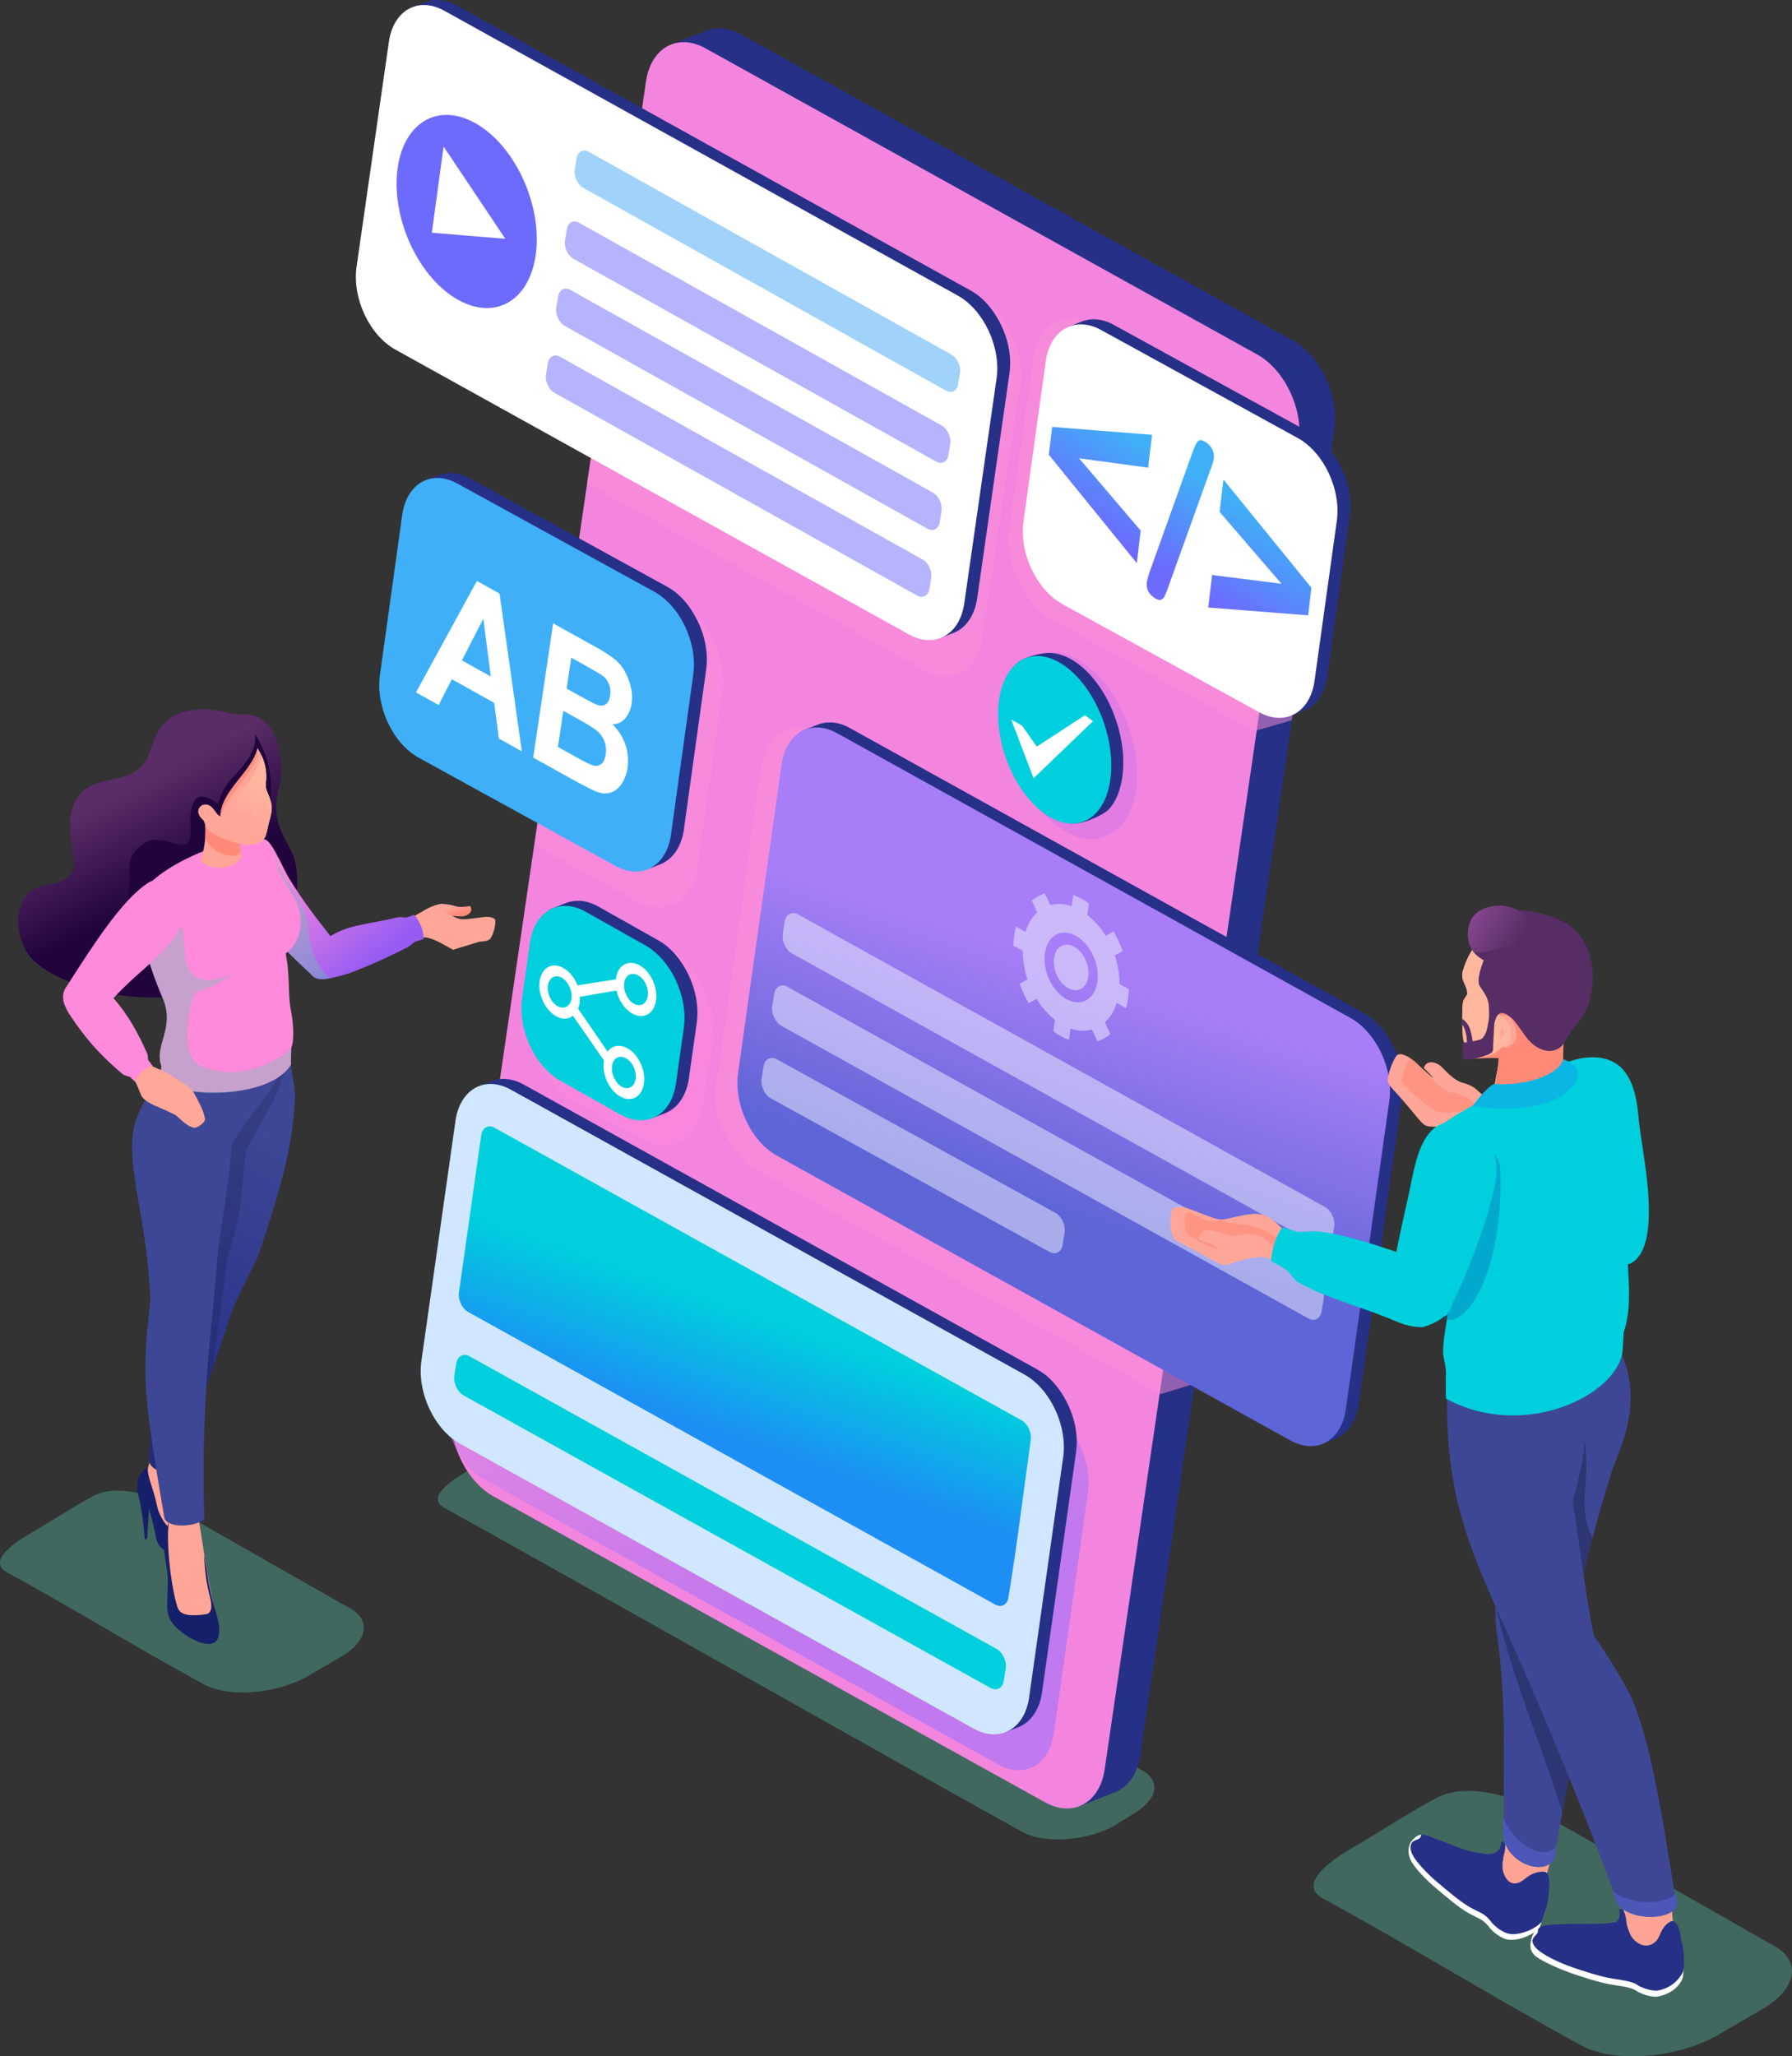 <svg width="889" height="1020" viewBox="0 0 889 1020" fill="none" xmlns="http://www.w3.org/2000/svg">
<rect x="0" y="0" width="889" height="1020" fill="#333333" stroke="none"/>
<g clip-path="url(#clip0_636_106)">
<path fill-rule="evenodd" clip-rule="evenodd" d="M119.875 354.517C127.529 353.331 133.571 358.599 136.639 365.63C140.22 373.854 140.047 384.502 138.516 390.089C133.531 408.254 142.316 416.165 145.544 424.622C146.968 428.351 147.587 433.239 147.407 438.606C147.194 445.112 143.414 448.461 140.306 454.281C139.514 460.228 138.05 465.741 135.728 470.383C127.109 487.636 98.16 495.953 70.363 494.681C48.115 493.662 26.613 485.785 16.884 476.702C6.196 466.793 4.818 441.576 22.76 439.006C26.939 438.406 31.804 437.501 35.404 433.172C37.86 430.196 35.484 422.351 34.898 411.91C34.326 401.795 36.636 391.154 51.323 387.612C56.953 386.28 62.437 385.694 67.128 382.604C77.39 375.865 73.63 363.346 84.764 355.968C91.486 351.52 102.293 350.554 114.106 353.831C115.989 354.064 117.919 354.304 119.875 354.517Z" fill="url(#paint0_linear_636_106)"/>
<path fill-rule="evenodd" clip-rule="evenodd" d="M126.517 364.039C127.182 368.973 125.346 373.275 122.418 377.417C115.576 387.072 111.983 386.32 108.243 398.619C102.087 394.51 97.868 393.884 96.091 397.92C93.236 404.406 95.039 408.248 94.374 414.96C93.296 425.874 80.258 410.918 70.037 419.275C59.988 427.492 66.882 433.259 63.002 444.905C61.551 449.26 60.42 454.987 56.347 456.891C43.703 462.885 38.871 477.954 61.372 485.432C75.307 490.093 95.545 488.908 112.462 483.141C134.789 475.523 148.558 442.568 142.862 426.913C140.506 420.434 134.137 415.593 134.104 410.532C133.997 393.152 137.358 381.998 126.517 364.039Z" fill="#22043D"/>
<path fill-rule="evenodd" clip-rule="evenodd" d="M233.229 449.44C235.265 452.39 231.432 454.434 229.715 454.528C226.967 454.887 223.06 453.482 222.082 455.32C220.991 457.378 208.14 453.136 208.28 453.003C213.557 449.2 218.422 448.282 219.254 448.341C227.479 448.881 225.083 450.732 233.229 449.44Z" fill="url(#paint1_linear_636_106)"/>
<path fill-rule="evenodd" clip-rule="evenodd" d="M210.11 464.975C198.317 468.305 182.212 479.832 170.992 482.369C167.452 483.168 161.915 484.719 159.126 481.703C144.699 466.107 164.756 471.235 166.447 465.342C176.709 457.704 192.774 461.306 205.917 454.228C206.74 453.673 207.596 453.168 208.479 452.716C213.63 450.146 216.512 450.359 225.463 454.854C228.072 456.186 229.409 455.992 231.685 455.926L240.689 454.807C243.451 454.707 245.208 455.367 245.634 456.266C246.113 457.271 245.128 462.964 243.511 465.202C243.165 466.247 241.129 467.046 237.921 467.093L224.764 471.128L224.152 470.782C216.286 466.314 212.958 464.836 210.11 464.975Z" fill="#FFA698"/>
<path fill-rule="evenodd" clip-rule="evenodd" d="M154.075 483.088C143.427 473.166 128.367 458.756 122.977 447.362C119.47 439.958 118.817 419.168 130.124 416.545C133.911 414.161 139.661 429.636 143.534 435.889C150.535 447.209 155.726 453.935 163.945 464.356C172.676 458.689 184.728 458.123 196.068 455.313C197.771 454.854 199.559 454.804 201.285 455.167C202.651 454.866 203.976 454.403 205.232 453.788C206.516 454.141 210.775 461.499 210.043 465.834C209.138 466.087 207.142 466.707 206.197 467.04C204.866 467.513 204.1 468.798 202.769 469.51C198.257 471.941 177.98 482.029 167.878 484.313C164.031 485.179 157.849 487.183 154.821 483.914L154.075 483.088Z" fill="url(#paint2_linear_636_106)"/>
<g style="mix-blend-mode:multiply" opacity="0.35">
<path fill-rule="evenodd" clip-rule="evenodd" d="M154.075 483.088C143.427 473.166 128.367 458.756 122.977 447.363C119.949 440.963 119.05 424.582 126.151 418.549C129.851 418.163 131.981 418.07 133.744 419.548C135.954 421.393 136.846 425.981 140.047 432.759C144.898 443.021 152.258 449.001 152.851 461.067C153.29 469.976 157.349 480.478 163.978 485.225C160.65 485.891 156.957 486.218 154.827 483.894L154.075 483.088Z" fill="#59CAAF"/>
</g>
<g style="mix-blend-mode:multiply" opacity="0.35">
<path fill-rule="evenodd" clip-rule="evenodd" d="M171.91 796.838L80.738 744.898C70.802 740.357 56.58 736.741 46.452 742.008C37.228 746.809 22.035 756.658 15.313 760.474C10.209 763.384 -7.507 774.005 3.527 780.011C35.983 797.671 68.08 817.534 101.069 835.473C107.304 838.87 116.422 840.095 125.991 839.296C135.561 838.497 145.291 835.726 152.991 831.252L169.155 821.836C176.303 817.667 180.096 812.746 180.469 808.192C180.868 803.737 178.006 799.628 171.91 796.838Z" fill="#59CAAF"/>
</g>
<path fill-rule="evenodd" clip-rule="evenodd" d="M74.323 722.564C74.808 724.722 73.437 727.851 73.198 728.204C67.914 735.882 74.209 735.236 73.93 746.183C73.93 747.189 78.375 764.502 78.375 764.502C78.375 764.502 88.917 767.059 89.689 766.919C90.461 766.78 96.876 764.303 96.876 764.303C96.337 763.364 95.618 761.08 95.179 760.221C92.144 754.301 90.521 747.129 89.369 739.924C88.597 735.163 87.14 727.758 88.125 722.757L74.323 722.564Z" fill="#FFA698"/>
<path fill-rule="evenodd" clip-rule="evenodd" d="M97.229 764.183C98.402 766.425 99.392 768.759 100.19 771.161C100.376 771.614 100.46 772.103 100.436 772.592C100.412 773.081 100.28 773.559 100.05 773.991C97.641 777.461 84.797 771.714 80.438 768.111C77.623 765.787 77.47 762.931 76.712 759.455C75.567 754.247 75.38 753.661 73.95 748.321L73.018 762.971L71.84 763.743C71.394 757.415 70.578 751.118 69.398 744.885C68.965 742.887 68.26 740.577 68.133 739.458C67.388 732.852 70.556 729.47 73.497 727.525C72.526 731.587 76.126 738.04 77.73 746.237C79.666 756.185 88.431 764.249 97.229 764.183Z" fill="#161F69"/>
<path fill-rule="evenodd" clip-rule="evenodd" d="M143.747 520.531C142.748 525.033 147.347 540.588 146.169 546.568C145.051 566.258 141.591 582.919 128.334 622.3C128.334 622.746 116.222 646.825 115.41 649.349C107.151 675.039 96.863 702.927 88.125 728.877C84.884 731.387 75.074 730.608 73.817 724.502C76.519 698.579 73.57 673.015 78.016 655.249C81.403 641.731 85.842 635.571 93.096 625.55C95.325 600.066 96.936 548.972 102.732 529.368L143.747 520.531Z" fill="url(#paint3_linear_636_106)"/>
<g style="mix-blend-mode:multiply" opacity="0.3">
<path fill-rule="evenodd" clip-rule="evenodd" d="M143.747 520.531C142.749 525.033 139.754 533.376 138.603 539.356C134.902 548.419 127.116 560.825 121.859 571.252C120.281 583.904 120.727 600.685 112.841 624.105L105.701 678.242C99.831 695.196 93.662 712.429 88.118 728.85C84.877 731.361 75.068 730.582 73.81 724.475C76.512 698.552 73.564 672.988 78.009 655.222C81.397 641.704 85.835 635.545 93.089 625.523C95.319 600.039 96.929 548.945 102.726 529.341L143.747 520.531Z" fill="#1E2353"/>
</g>
<path fill-rule="evenodd" clip-rule="evenodd" d="M84.711 748.834C84.957 751.231 83.859 753.648 83.579 756.039C82.993 760.261 82.731 764.522 82.794 768.784C82.958 776.498 83.908 784.176 85.629 791.697C86.361 794.887 87.779 796.252 88.737 800.62L107.517 803.69C105.667 796.578 103.125 782.182 101.202 770.129L97.615 747.595L84.711 748.834Z" fill="#FFA698"/>
<path fill-rule="evenodd" clip-rule="evenodd" d="M83.746 754.78C82.661 758.549 81.416 760.567 81.257 765.714C81.097 770.862 83.466 778.906 83.253 785.272L82.941 795.386C82.754 801.273 84.271 805.375 90.926 810.229C96.989 814.644 102.905 816.449 106.106 814.891C108.469 813.739 110.359 809.563 106.732 798.569C103.711 789.407 102.932 780.45 101.162 770.515C101.787 780.291 102.02 783.554 104.376 793.116C105.042 795.779 105.427 800.267 102.253 800.72C89.129 802.598 88.471 799.069 87.386 795.014C84.518 784.186 82.408 764.928 83.746 754.78Z" fill="#161F69"/>
<path fill-rule="evenodd" clip-rule="evenodd" d="M78.914 536.08C64.334 554.345 63.967 564.474 67.129 586.422C69.245 601.071 73.551 618.904 74.622 644.694C73.358 658.012 70.982 672.895 72.792 693.564C74.123 708.767 78.395 734.85 81.616 753.295C84.644 758.995 98.972 756.511 101.315 753.575C100.649 727.145 101.055 709.026 102.32 687.651C103.544 666.888 106.02 647.631 107.577 627.154C108.862 610.207 114.006 587.167 114.685 568.862C117.413 560.205 143.234 531.652 137.857 532.024L78.914 536.08Z" fill="url(#paint4_linear_636_106)"/>
<path fill-rule="evenodd" clip-rule="evenodd" d="M80.684 494.987C87.233 510.15 76.099 518.54 80.106 528.981L78.874 536.047C90.853 544.63 133.565 545.269 144.279 528.249L144.505 519.759C146.349 515.697 145.138 505.422 144.592 502.712C142.875 494.095 143.674 489.52 142.735 479.552C142.496 477.035 142.023 475.45 141.797 472.893C151.313 465.775 150.714 452.01 145.071 443.767C142.158 439.676 139.678 435.293 137.671 430.688C137.283 428.158 136.732 425.656 136.02 423.197C135.612 421.723 134.936 420.337 134.024 419.109C131.309 415.226 126.916 414.76 117.946 416.825C100.17 420.913 81.856 430.169 73.69 438.826C67.747 445.158 67.98 452.184 71.394 467.379C73.584 477.168 77.357 487.283 80.684 494.987Z" fill="url(#paint5_linear_636_106)"/>
<g style="mix-blend-mode:multiply" opacity="0.35">
<path fill-rule="evenodd" clip-rule="evenodd" d="M80.558 494.894C87.106 510.057 76.246 518.72 80.252 529.161L79.014 536.14C90.993 545.462 133.704 545.003 144.419 527.983L144.192 520.578C144.192 520.285 123.209 539.223 99.325 528.682C94.134 526.398 89.436 515.038 96.157 493.343C96.823 491.278 104.409 491.139 115.19 483.188C107.204 486.564 92.224 491.178 91.485 470.929C91.153 461.866 89.822 455.06 85.19 448.761C82.94 445.704 69.77 461.726 71.773 469.404C74.102 478.096 77.037 486.614 80.558 494.894V494.894Z" fill="#59CAAF"/>
</g>
<path fill-rule="evenodd" clip-rule="evenodd" d="M74.888 528.489C77.064 529.82 81.024 531.085 82.615 532.038C83.44 532.53 89.349 536.213 92.67 538.444C96.224 540.834 97.229 544.284 99.325 548.113C100.472 550.292 101.278 552.634 101.714 555.058C101.94 556.676 97.841 559.779 96.097 559.393C92.138 558.514 88.112 553.653 87.053 553.113C78.182 548.512 73.943 548.059 70.736 544.397C69.365 542.832 68.533 538.264 65.704 534.155L71.141 529.228L74.888 528.489Z" fill="url(#paint6_linear_636_106)"/>
<path fill-rule="evenodd" clip-rule="evenodd" d="M73.81 437.74C60.64 446.044 46.086 468.944 33.042 489.321C30.46 492.65 31.125 497.005 32.489 499.442C33.179 501.076 34.04 502.632 35.058 504.084C41.261 513.173 47.303 521.297 60.56 532.571C61.551 533.416 62.942 533.769 64.42 534.169C65.252 534.835 66.416 536.1 67.301 536.832C66.203 535.414 72.792 528.309 75.78 528.782C75.014 527.829 74.229 526.784 73.431 525.705C73.324 524.373 73.431 523.501 72.898 522.336C68.586 512.52 63.096 502.645 56.261 495.147C68.14 482.289 74.948 479.166 86.015 465.681C99.445 449.287 82.521 432.233 73.81 437.74Z" fill="url(#paint7_linear_636_106)"/>
<path fill-rule="evenodd" clip-rule="evenodd" d="M101.268 404.199C102.584 411.846 101.973 419.701 99.492 427.053C105.9 432.986 117.293 430.469 119.942 425.055C119.383 421.572 118.731 418.396 118.352 414.807L101.268 404.199Z" fill="#FFA698"/>
<path fill-rule="evenodd" clip-rule="evenodd" d="M101.268 404.199C101.916 407.848 102.109 411.563 101.841 415.26C103.724 422.864 117.939 427.998 119.416 421.919C119.01 419.581 118.618 417.257 118.358 414.807L101.268 404.199Z" fill="url(#paint8_linear_636_106)"/>
<path fill-rule="evenodd" clip-rule="evenodd" d="M127.742 371.057C130.936 376.138 132.64 381.232 131.901 388.457C131.7 389.871 131.908 391.313 132.5 392.613C135.488 399.365 135.222 401.456 133.738 406.863C132.3 412.123 132.407 414.853 130.603 416.678C128.8 418.503 126.011 418.955 123.676 419.109C118.891 419.408 110.678 416.252 105.907 413.642C102.366 411.704 102.506 410.379 101.009 407.023C96.011 402.674 99.252 399.505 100.922 399.178C105.721 398.246 106.499 403.78 109.341 405.005C108.875 395.276 127.389 378.895 127.742 371.057Z" fill="#FFA698"/>
<path fill-rule="evenodd" clip-rule="evenodd" d="M129.865 374.953C131.784 379.178 132.489 383.854 131.901 388.457C131.7 389.871 131.907 391.313 132.5 392.612C135.488 399.358 135.222 401.456 133.738 406.863C133.072 409.22 132.753 411.071 132.407 412.563C131.82 413.452 130.935 414.103 129.912 414.399C128.889 414.696 127.794 414.618 126.823 414.181C124.827 413.295 122.83 410.931 122.371 406.989C122.018 404.192 116.288 402.328 115.111 399.505C114.132 397.147 116.774 394.517 118.378 393.159C124.002 388.397 127.495 381.945 129.865 374.953Z" fill="url(#paint9_linear_636_106)"/>
<path fill-rule="evenodd" clip-rule="evenodd" d="M127.742 371.057C125.08 382.997 109.474 392.033 109.341 405.018C113.607 391.547 128.72 382.304 127.742 371.057Z" fill="#FF8F7F"/>
<g style="mix-blend-mode:multiply" opacity="0.35">
<path fill-rule="evenodd" clip-rule="evenodd" d="M564.951 877.272L282.688 719.934C273.831 715.885 260.807 712.063 252.116 717.357L229.881 730.914C225.409 733.638 210.702 742.694 220.565 748.041C249.507 763.79 477.971 892.807 507.392 908.809C512.949 911.832 521.082 912.924 529.62 912.218C538.158 911.512 546.923 909.208 553.691 905.046L562.575 899.566C568.851 895.691 572.331 891.462 572.664 887.4C572.997 883.338 570.388 879.756 564.951 877.272Z" fill="#59CAAF"/>
</g>
<path fill-rule="evenodd" clip-rule="evenodd" d="M367.665 17.094C362.461 14.137 356.352 13.038 350.649 15.189L332.98 22.101C335.935 20.949 646.641 204.084 644.305 220.052L535.523 895.937L553.192 889.038C560.679 886.088 564.605 878.291 565.703 870.713L661.974 213.147C661.975 213.122 661.975 213.098 661.974 213.074C663.544 202.013 660.217 190.506 654.141 181.264C650.873 176.283 646.567 171.721 641.283 168.858L367.665 17.094Z" fill="#273087"/>
<path fill-rule="evenodd" clip-rule="evenodd" d="M623.621 175.797L350.003 23.972C336.128 16.281 322.918 23.666 320.469 40.413L224.192 697.999C221.743 714.747 230.966 734.577 244.822 742.268L518.46 894.032C532.335 901.724 545.579 894.359 548.028 877.611L644.298 220.052C646.754 203.312 637.49 183.461 623.621 175.797Z" fill="url(#paint10_linear_636_106)"/>
<path style="mix-blend-mode:multiply" opacity="0.5" fill-rule="evenodd" clip-rule="evenodd" d="M520.416 699.624L265.725 558.354C260.062 555.218 254.525 554.772 249.893 556.576C243.957 558.887 239.518 564.9 238.234 573.656L221.33 692.805C219.047 708.394 227.632 726.852 240.543 734.011L495.241 875.274C508.158 882.432 520.483 875.574 522.765 859.992L539.662 740.836C541.958 725.261 533.333 706.782 520.416 699.624Z" fill="url(#paint11_linear_636_106)"/>
<path fill-rule="evenodd" clip-rule="evenodd" d="M517.368 726.926L496.585 858.893L498.914 859.173L505.27 856.702C512.237 853.959 515.918 846.714 516.916 839.642L533.819 720.5C533.821 720.478 533.821 720.455 533.819 720.433C535.277 710.138 532.189 699.424 526.499 690.821C523.451 686.16 519.451 681.938 514.52 679.267L259.869 538.011C255.024 535.261 249.347 534.235 244.03 536.24L238.427 538.43C235.605 539.489 234.733 540.335 234.753 540.515C237.395 565.173 521.082 701.635 517.368 726.926Z" fill="#273087"/>
<path fill-rule="evenodd" clip-rule="evenodd" d="M508.158 681.798L253.467 540.535C247.803 537.398 242.266 536.952 237.635 538.757C231.698 541.067 227.26 547.08 225.975 555.837L209.072 674.986C206.789 690.574 215.374 709.033 228.284 716.191L482.982 857.455C495.9 864.613 508.224 857.754 510.507 842.172L527.411 723.017C529.693 707.435 521.082 688.956 508.158 681.798Z" fill="#D0E7FF"/>
<path fill-rule="evenodd" clip-rule="evenodd" d="M227.699 640.972C227.153 644.694 229.203 649.109 232.291 650.82L493.717 795.926C496.805 797.637 499.753 795.999 500.298 792.27C504.544 766.533 507.685 740.244 511.346 714.36C511.891 710.638 509.828 706.216 506.747 704.505L245.314 559.413C244.755 559.063 244.125 558.843 243.469 558.77C242.814 558.696 242.151 558.77 241.528 558.987C240.11 559.539 239.045 560.984 238.739 563.069L227.699 640.972Z" fill="url(#paint12_linear_636_106)"/>
<path fill-rule="evenodd" clip-rule="evenodd" d="M494.329 817.894L232.923 672.782C232.363 672.433 231.733 672.214 231.077 672.142C230.422 672.069 229.759 672.145 229.136 672.362C227.719 672.915 226.654 674.36 226.348 676.444L225.376 682.317C224.831 686.04 226.887 690.454 229.968 692.166L491.394 837.278C494.482 838.989 497.43 837.351 497.976 833.622L498.948 827.749C499.473 824.02 497.417 819.605 494.329 817.894Z" fill="url(#paint13_linear_636_106)"/>
<path style="mix-blend-mode:multiply" opacity="0.5" fill-rule="evenodd" clip-rule="evenodd" d="M637.73 213.307L542.93 160.894C536.688 157.431 530.572 156.945 525.467 158.936C518.919 161.487 514.021 168.119 512.61 177.774L500.844 261.864C498.329 279.057 507.799 299.42 522.04 307.318L616.84 359.731C618.905 360.895 621.123 361.767 623.428 362.321L640.811 357.26L657.841 241.481C654.773 229.621 647.326 218.634 637.73 213.307Z" fill="url(#paint14_linear_636_106)"/>
<path fill-rule="evenodd" clip-rule="evenodd" d="M653.103 262.463L638.162 354.69L640.491 354.969L646.847 352.499C653.815 349.755 657.495 342.51 658.493 335.439L669.554 256.037C669.555 256.015 669.555 255.993 669.554 255.971C671.011 245.676 667.923 234.962 662.233 226.358C659.192 221.697 655.186 217.475 650.254 214.805L552.66 161.2C547.815 158.45 542.138 157.425 536.821 159.429L531.217 161.62C528.396 162.678 527.524 163.531 527.544 163.704C530.239 188.369 656.843 237.166 653.103 262.463Z" fill="#273087"/>
<path fill-rule="evenodd" clip-rule="evenodd" d="M643.892 217.329L546.304 163.724C540.641 160.588 535.104 160.141 530.472 161.946C524.536 164.257 520.097 170.27 518.812 179.026L507.772 258.434C505.489 274.023 514.074 292.482 526.985 299.64L624.573 353.245C637.49 360.403 649.815 353.544 652.097 337.962L663.158 258.548C665.427 242.972 656.802 224.494 643.892 217.329Z" fill="white"/>
<path fill-rule="evenodd" clip-rule="evenodd" d="M601.38 222.836C602.1 224.234 602.381 225.817 602.185 227.377C601.795 229.37 601.202 231.318 600.415 233.19L579.645 290.997C578.98 292.928 578.361 294.393 577.915 295.452C577.75 295.893 577.498 296.298 577.175 296.641C576.852 296.984 576.463 297.259 576.032 297.449C575.313 297.769 574.315 297.549 573.03 296.783C569.909 294.852 568.531 292.122 568.924 288.793C569.343 286.754 569.917 284.751 570.641 282.8L591.378 224.98C592.443 221.91 593.374 219.926 594.166 218.987C594.958 218.048 596.229 218.168 597.979 219.253C599.441 220.096 600.627 221.345 601.393 222.849L601.38 222.836ZM606.93 237.852L605.027 253.92L635.753 289.578L601.314 285.217L599.404 301.358L648.963 305.234L650.587 291.556L606.93 237.852ZM520.316 225.592L563.979 279.35L565.889 263.209L535.31 227.324L569.59 231.985L571.519 215.704L521.954 211.755L520.316 225.592Z" fill="url(#paint15_linear_636_106)"/>
<path style="mix-blend-mode:multiply" opacity="0.5" fill-rule="evenodd" clip-rule="evenodd" d="M337.173 298.734L287.107 271.233L265.419 419.308L316.056 447.123C330.158 454.94 343.615 447.456 346.103 430.442L358.182 343.742C360.698 326.729 351.268 306.552 337.173 298.734Z" fill="url(#paint16_linear_636_106)"/>
<path fill-rule="evenodd" clip-rule="evenodd" d="M333.858 338.688L318.911 430.915L321.241 431.195L327.596 428.724C334.564 425.981 338.244 418.736 339.242 411.664L350.303 332.282C350.305 332.26 350.305 332.238 350.303 332.216C351.76 321.921 348.672 311.207 342.982 302.603C339.941 297.942 335.935 293.72 331.004 291.05L233.409 237.445C228.564 234.695 222.887 233.67 217.57 235.674L211.967 237.865C209.145 238.924 208.273 239.776 208.293 239.949C210.962 264.594 337.565 313.391 333.858 338.688Z" fill="#273087"/>
<path fill-rule="evenodd" clip-rule="evenodd" d="M324.641 293.554L227.053 239.949C221.39 236.813 215.853 236.367 211.221 238.171C205.285 240.482 200.846 246.495 199.562 255.251L188.501 334.66C186.218 350.248 194.803 368.707 207.714 375.865L305.309 429.503C318.226 436.662 330.551 429.803 332.833 414.221L343.894 334.806C346.177 319.197 337.558 300.719 324.641 293.554Z" fill="url(#paint17_linear_636_106)"/>
<path fill-rule="evenodd" clip-rule="evenodd" d="M283.394 326.256L281.111 341.572L288.019 345.414C292.192 347.738 294.674 349.016 295.779 349.409C297.616 350.208 299.106 350.202 300.344 349.462C301.582 348.723 302.341 347.258 302.673 345.167C302.993 343.22 302.798 341.223 302.108 339.374C301.405 337.533 300.144 335.959 298.501 334.873C297.469 334.207 294.468 332.409 289.45 329.612L283.387 326.243L283.394 326.256ZM229.13 327.588L243.478 335.578L239.784 306.898L229.136 327.601L229.13 327.588ZM236.57 288.18L247.817 294.433L258.877 372.682L247.491 366.356L245.168 348.637L224.165 336.944L217.617 349.722L206.363 343.463L236.583 288.193L236.57 288.18ZM298.201 379.095C299.339 378.189 300.144 376.591 300.504 374.187C300.827 372.289 300.701 370.341 300.138 368.5C299.578 366.682 298.618 365.012 297.329 363.613C295.945 362.128 292.897 360.05 288.013 357.353L279.454 352.592L276.792 370.525L286.642 375.998C290.455 378.116 292.891 379.328 293.962 379.588C294.646 379.877 295.394 379.984 296.131 379.896C296.869 379.808 297.571 379.53 298.168 379.088L298.201 379.095ZM310.293 369.506C311.512 373.171 311.856 377.071 311.298 380.893C310.94 383.751 309.922 386.487 308.323 388.883C306.773 391.121 304.996 392.613 302.813 393.185C300.57 393.851 298.081 393.651 295.173 392.413C293.41 391.66 289.184 389.523 282.409 385.754L264.521 375.805L274.43 309.216L295.419 320.889C298.609 322.589 301.665 324.528 304.563 326.689C306.606 328.313 308.344 330.288 309.694 332.522C311.117 334.965 312.176 337.603 312.835 340.353C313.605 343.149 313.778 346.076 313.341 348.943C313.03 351.709 311.885 354.314 310.06 356.414C309.302 357.324 308.349 358.053 307.272 358.546C306.196 359.039 305.022 359.285 303.838 359.264C306.764 362.118 308.976 365.622 310.293 369.493V369.506Z" fill="white"/>
<path style="mix-blend-mode:multiply" opacity="0.5" fill-rule="evenodd" clip-rule="evenodd" d="M523.477 408.86C506.174 395.05 495.826 366.376 500.358 344.781C504.89 323.186 522.592 316.88 539.902 330.691C557.211 344.502 567.553 373.188 563.021 394.77C558.489 416.352 540.773 422.671 523.477 408.86Z" fill="url(#paint18_linear_636_106)"/>
<path fill-rule="evenodd" clip-rule="evenodd" d="M504.198 329.332C507.339 326.05 515.245 324.172 519.671 323.932C524.835 323.652 530.598 325.75 536.308 330.464C551.302 342.83 560.266 368.547 556.346 387.878C555.182 393.625 553.079 398.213 550.137 401.376C547.395 404.319 538.564 408.035 534.485 408.368C510.035 411.77 494.948 338.981 504.198 329.332Z" fill="#273087"/>
<path fill-rule="evenodd" clip-rule="evenodd" d="M516.11 402.008C501.11 389.636 492.153 363.939 496.072 344.595C499.992 325.25 515.372 319.597 530.352 331.943C545.332 344.288 554.31 370.025 550.39 389.356C546.47 408.687 531.104 414.374 516.11 402.008Z" fill="url(#paint19_linear_636_106)"/>
<path fill-rule="evenodd" clip-rule="evenodd" d="M538.172 354.803L542.245 357.72L512.737 386.053L501.649 356.881L507.087 360.004L514.347 370.332L538.172 354.803Z" fill="white"/>
<path style="mix-blend-mode:multiply" opacity="0.5" fill-rule="evenodd" clip-rule="evenodd" d="M331.622 470.163L298.294 451.384C291.906 447.842 285.65 447.342 280.433 449.387C273.738 451.997 268.727 458.776 267.282 468.651L262.87 499.722C260.295 517.308 269.984 538.131 284.552 546.208L317.887 564.986C332.454 573.064 346.363 565.326 348.932 547.746L353.337 516.669C355.913 499.089 346.183 478.24 331.622 470.163Z" fill="url(#paint20_linear_636_106)"/>
<path fill-rule="evenodd" clip-rule="evenodd" d="M329.18 513.965L321.394 554.325L323.723 554.605L330.078 552.135C337.046 549.391 340.726 542.146 341.724 535.074L345.631 507.533C345.633 507.511 345.633 507.488 345.631 507.466C347.088 497.172 344 486.457 338.31 477.854C335.263 473.193 331.263 468.971 326.332 466.301L296.777 449.653C291.932 446.903 286.256 445.878 280.938 447.882L275.335 450.073C272.513 451.131 271.641 451.984 271.661 452.157C274.35 476.835 332.893 488.668 329.18 513.965Z" fill="#273087"/>
<path fill-rule="evenodd" clip-rule="evenodd" d="M319.969 468.838L290.422 452.19C284.758 449.054 279.221 448.608 274.589 450.412C268.653 452.723 264.214 458.736 262.93 467.486L259.024 495.034C256.741 510.623 265.326 529.075 278.243 536.24L307.791 552.887C320.708 560.045 333.033 553.187 335.316 537.605L339.216 510.077C341.505 494.475 332.88 475.996 319.969 468.838Z" fill="url(#paint21_linear_636_106)"/>
<path fill-rule="evenodd" clip-rule="evenodd" d="M321.36 494.042C320.788 497.944 317.74 499.715 314.512 497.924C311.285 496.133 309.115 491.471 309.681 487.563C310.247 483.654 313.288 481.996 316.575 483.814C319.863 485.632 321.899 490.16 321.36 494.042V494.042ZM303.658 528.722C304.23 524.82 307.272 523.128 310.559 524.953C313.847 526.777 315.883 531.305 315.344 535.201C314.805 539.096 311.717 540.868 308.49 539.083C305.262 537.298 303.092 532.624 303.658 528.722V528.722ZM283.5 495.347C282.935 499.229 279.827 500.887 276.606 499.096C273.385 497.305 271.282 492.75 271.821 488.868C272.36 484.986 275.468 483.208 278.669 484.986C281.87 486.764 284.073 491.438 283.5 495.34V495.347ZM317.307 478.853C311.817 475.803 306.546 478.646 305.575 485.292V485.785L286.435 488.768C285.182 485.14 282.685 482.073 279.388 480.111C273.897 477.068 268.706 479.978 267.735 486.617C266.763 493.256 270.397 501.04 275.88 504.084C279.048 505.841 282.063 505.628 284.232 503.844L299.665 526.111L299.545 526.464C298.574 533.123 302.281 540.928 307.771 543.971C313.261 547.014 318.419 544.13 319.424 537.485C320.429 530.839 316.715 523.008 311.285 519.998C307.378 517.834 303.638 518.667 301.429 521.637L286.788 500.328C287.181 499.473 287.432 498.56 287.533 497.624C287.711 496.582 287.749 495.52 287.646 494.468L305.841 491.352C306.912 496.159 309.867 500.674 313.78 502.852C319.211 505.861 324.428 502.985 325.433 496.339C326.438 489.694 322.764 481.863 317.307 478.853Z" fill="white"/>
<path style="mix-blend-mode:multiply" opacity="0.5" fill-rule="evenodd" clip-rule="evenodd" d="M621.225 483.094L406.118 363.779C400.268 360.536 394.545 360.077 389.76 361.941C383.624 364.332 379.039 370.538 377.715 379.588L355.42 537.731C353.065 553.839 361.936 572.911 375.279 580.315L575.839 691.52L593.428 686.133L621.225 483.094Z" fill="url(#paint22_linear_636_106)"/>
<path fill-rule="evenodd" clip-rule="evenodd" d="M679.17 550.084L653.715 715.945L656.044 716.225L662.399 713.754C669.367 711.011 673.047 703.766 674.045 696.694L695.621 543.651C695.622 543.629 695.622 543.607 695.621 543.584C697.078 533.29 693.99 522.575 688.3 513.972C685.259 509.311 681.253 505.089 676.321 502.425L421.67 361.162C416.825 358.412 411.149 357.387 405.831 359.391L400.221 361.582C397.4 362.64 396.528 363.493 396.548 363.666C399.196 388.331 682.877 524.786 679.17 550.084Z" fill="#273087"/>
<path fill-rule="evenodd" clip-rule="evenodd" d="M669.959 504.949L415.268 363.686C409.605 360.55 404.068 360.103 399.436 361.908C393.5 364.219 389.061 370.232 387.777 378.988L366.195 532.051C363.912 547.64 372.497 566.099 385.408 573.257L640.112 714.507C653.029 721.665 665.354 714.807 667.637 699.225L689.212 546.175C691.488 530.593 682.87 512.114 669.959 504.949Z" fill="url(#paint23_linear_636_106)"/>
<path opacity="0.5" fill-rule="evenodd" clip-rule="evenodd" d="M657.295 598.681L395.869 453.569C395.31 453.22 394.679 453.001 394.024 452.929C393.368 452.856 392.705 452.931 392.083 453.149C390.665 453.702 389.6 455.147 389.294 457.231L388.323 463.104C387.777 466.827 389.833 471.241 392.914 472.953L654.347 618.058C657.435 619.77 660.383 618.132 660.929 614.403L661.901 608.529C662.446 604.807 660.383 600.392 657.295 598.681Z" fill="#F2F4FF"/>
<path opacity="0.5" fill-rule="evenodd" clip-rule="evenodd" d="M652.038 634.599L390.645 489.507C390.085 489.158 389.455 488.94 388.799 488.867C388.144 488.795 387.481 488.87 386.859 489.088C385.441 489.64 384.376 491.085 384.07 493.169L383.098 499.043C382.553 502.765 384.609 507.18 387.69 508.891L649.09 654.003C652.178 655.715 655.126 654.077 655.672 650.348L656.643 644.474C657.189 640.752 655.126 636.331 652.038 634.599Z" fill="#F2F4FF"/>
<path opacity="0.5" fill-rule="evenodd" clip-rule="evenodd" d="M523.551 601.604L385.361 525.452C384.802 525.102 384.172 524.883 383.516 524.809C382.861 524.735 382.197 524.809 381.575 525.026C380.157 525.579 379.092 527.024 378.786 529.108L377.815 534.981C377.269 538.703 379.319 543.118 382.406 544.83L520.603 620.982C523.691 622.693 526.639 621.055 527.185 617.326L528.156 611.453C528.702 607.73 526.639 603.302 523.551 601.604Z" fill="#F2F4FF"/>
<path opacity="0.5" fill-rule="evenodd" clip-rule="evenodd" d="M532.881 469.623C528.183 467.02 523.711 469.51 522.899 475.19C522.087 480.87 525.201 487.556 529.893 490.16C534.585 492.763 539.064 490.273 539.876 484.619C540.688 478.966 537.58 472.227 532.888 469.623H532.881ZM544.374 487.11C543.103 495.766 536.262 499.602 529.068 495.62C521.874 491.638 517.089 481.383 518.38 472.7C519.671 464.017 526.493 460.214 533.687 464.19C540.881 468.165 545.665 478.427 544.374 487.11ZM555.355 488.102L560.013 490.692C559.959 492.313 559.816 493.929 559.588 495.533C559.362 497.06 559.046 498.572 558.643 500.061L553.984 497.471C552.949 501.161 550.932 504.501 548.148 507.133L550.876 512.98C548.974 514.574 546.782 515.786 544.421 516.549L541.712 510.742C538.213 511.635 534.525 511.452 531.131 510.216L530.306 515.843C528.951 515.339 527.636 514.734 526.373 514.032C525.041 513.286 523.76 512.451 522.539 511.535L523.365 505.901C519.731 502.994 516.638 499.468 514.227 495.487L510.354 497.644C508.548 494.573 507.035 491.338 505.836 487.982L509.735 485.811C508.171 481.242 507.379 476.444 507.393 471.614L502.734 469.024C502.788 467.411 502.928 465.801 503.154 464.203C503.382 462.67 503.699 461.151 504.105 459.655L508.764 462.245C509.796 458.555 511.811 455.216 514.593 452.583L511.865 446.763C513.757 445.145 515.954 443.922 518.327 443.167L521.035 448.981C524.536 448.083 528.227 448.274 531.617 449.527L532.449 443.873C533.802 444.383 535.115 444.995 536.375 445.704C537.707 446.44 538.988 447.266 540.208 448.175L539.383 453.835C543.021 456.727 546.116 460.245 548.52 464.223L552.394 462.065C554.199 465.144 555.712 468.386 556.912 471.748L553.026 473.938C554.583 478.497 555.37 483.284 555.355 488.102Z" fill="#F2F4FF"/>
<path style="mix-blend-mode:multiply" opacity="0.5" fill-rule="evenodd" clip-rule="evenodd" d="M486.257 148.215L319.164 55.536L291.24 239.723L458.858 332.662C472.168 340.047 484.892 332.975 487.248 316.9L506.108 190.733C508.437 174.658 499.58 155.6 486.257 148.215Z" fill="url(#paint24_linear_636_106)"/>
<path fill-rule="evenodd" clip-rule="evenodd" d="M484.333 191.738L464.428 316.108L466.758 316.387L473.113 313.917C480.081 311.173 483.761 303.928 484.759 296.857L500.784 185.312C500.786 185.29 500.786 185.268 500.784 185.246C502.242 174.951 499.154 164.237 493.464 155.633C490.422 150.972 486.416 146.75 481.485 144.08L226.834 2.817C221.989 0.067 216.286 -0.959 210.962 1.052L205.358 3.243C202.536 4.302 201.665 5.154 201.685 5.327C204.36 29.965 488.047 166.474 484.333 191.738Z" fill="#273087"/>
<path fill-rule="evenodd" clip-rule="evenodd" d="M475.123 146.61L220.432 5.327C214.768 2.191 209.231 1.745 204.6 3.549C198.663 5.86 194.224 11.873 192.94 20.63L176.908 132.194C174.626 147.782 183.211 166.241 196.121 173.399L450.826 314.669C463.743 321.828 476.068 314.969 478.35 299.387L494.376 187.829C496.658 172.247 488.033 153.769 475.123 146.61Z" fill="white"/>
<path fill-rule="evenodd" clip-rule="evenodd" d="M237.508 62.102C218.582 50.222 200.573 59.771 197.266 83.41C193.958 107.05 206.583 135.823 225.523 147.702C244.463 159.582 262.458 150.033 265.772 126.394C269.086 102.754 256.415 73.961 237.508 62.102Z" fill="url(#paint25_linear_636_106)"/>
<path fill-rule="evenodd" clip-rule="evenodd" d="M220.059 72.689L214.236 115.447L250.685 118.463L220.059 72.689Z" fill="white"/>
<path opacity="0.5" fill-rule="evenodd" clip-rule="evenodd" d="M467.177 211.089L287.234 110.492C286.717 110.171 286.135 109.97 285.531 109.903C284.926 109.836 284.314 109.906 283.74 110.106C282.409 110.612 281.451 111.937 281.171 113.875L280.279 119.295C279.78 122.731 281.67 126.807 284.519 128.385L464.442 228.982C467.29 230.56 470.012 229.048 470.511 225.612L471.403 220.192C471.915 216.756 470.012 212.674 467.177 211.089Z" fill="#6D6AFD"/>
<path opacity="0.5" fill-rule="evenodd" clip-rule="evenodd" d="M462.851 244.384L282.921 143.794C282.404 143.473 281.823 143.272 281.218 143.205C280.614 143.139 280.002 143.208 279.428 143.407C278.097 143.914 277.138 145.245 276.859 147.176L275.96 152.597C275.455 156.033 277.351 160.108 280.199 161.686L460.129 262.283C462.977 263.861 465.699 262.35 466.198 258.914L467.09 253.493C467.603 250.057 465.699 245.975 462.851 244.384Z" fill="#6D6AFD"/>
<path opacity="0.5" fill-rule="evenodd" clip-rule="evenodd" d="M457.733 277.566L277.804 176.962C277.288 176.64 276.706 176.438 276.101 176.37C275.497 176.302 274.885 176.37 274.31 176.569C272.979 177.075 272.021 178.407 271.741 180.338L270.856 185.785C270.357 189.221 272.247 193.296 275.095 194.875L455.012 295.452C457.86 297.03 460.582 295.518 461.081 292.082L461.973 286.662C462.485 283.219 460.582 279.144 457.733 277.566Z" fill="#6D6AFD"/>
<path opacity="0.5" fill-rule="evenodd" clip-rule="evenodd" d="M472.015 175.91L292.085 75.306C291.569 74.984 290.987 74.782 290.383 74.714C289.778 74.646 289.166 74.714 288.592 74.913C287.261 75.426 286.302 76.751 286.023 78.682L285.131 84.103C284.625 87.539 286.522 91.614 289.37 93.192L469.293 193.776C472.141 195.354 474.863 193.842 475.362 190.406L476.261 184.986C476.767 181.563 474.863 177.488 472.015 175.91Z" fill="#44A7F7"/>
<g style="mix-blend-mode:multiply" opacity="0.35">
<path fill-rule="evenodd" clip-rule="evenodd" d="M877.667 963.872L757.831 895.577C744.768 889.584 726.067 884.85 712.757 891.782C700.632 898.094 680.654 911.019 671.816 916.06C665.108 919.889 641.816 933.853 656.324 941.744C699.002 964.964 741.234 991.074 784.564 1014.67C792.756 1019.13 804.749 1020.74 817.333 1019.69C829.918 1018.65 842.715 1015.03 852.824 1009.12L874.073 996.74C883.477 991.267 888.454 984.787 888.954 978.801C889.439 972.955 885.686 967.547 877.667 963.872Z" fill="#59CAAF"/>
</g>
<g style="mix-blend-mode:multiply" opacity="0.35">
<path fill-rule="evenodd" clip-rule="evenodd" d="M796.177 605.413C797.781 598.448 800.03 590.424 802.087 582.246C806.213 565.859 809.573 548.818 805.461 538.264C803.71 533.769 800.642 531.605 797.169 528.795C788.164 521.557 789.515 540.987 775.394 539.316C773.144 542.319 773.843 549.098 774.582 555.577C777.244 578.964 788.451 612.625 796.177 605.413Z" fill="#0960AC"/>
</g>
<path fill-rule="evenodd" clip-rule="evenodd" d="M706.342 529.767C707.939 524.82 713.662 527.436 715.299 529.341C718.128 532.191 721.402 535.78 725.282 536.992C727.944 537.831 734.472 539.036 737.261 548.312C737.926 550.663 736.083 550.51 733.767 553.866C726.4 548.119 718.094 547.873 717.422 546.834C710.747 536.892 715.013 538.044 706.342 529.767Z" fill="#FFA698"/>
<path fill-rule="evenodd" clip-rule="evenodd" d="M728.716 562.822L736.422 571.765L745.4 556.024C744.115 554.199 741.733 553.919 740.688 551.888C740.159 550.55 739.55 549.245 738.865 547.979C734.812 540.655 732.023 539.489 717.629 537.525C713.429 536.952 712.97 536.233 710.308 534.282L700.485 525.505C697.264 523.115 694.622 522.462 693.365 523.188C691.967 524.001 688.48 531.618 688.573 535.62C688.294 536.593 688.893 537.991 690.337 539.576C694.616 544.237 698.243 548.419 702.029 553.027C708.545 560.931 706.688 557.941 717.742 559.426C723.898 560.272 726.44 561.078 728.716 562.822Z" fill="#FFA698"/>
<path fill-rule="evenodd" clip-rule="evenodd" d="M695.335 536.047C695.707 534.275 698.243 525.732 699.135 525.485C700.892 524.993 703.254 527.909 705.497 530.147C708.824 533.476 714.541 540.541 719.12 541.54C729.994 543.924 734.945 547.533 740.029 562.682L737.234 560.904C731.345 542.865 720.996 556.563 710.289 549.837C703.773 545.695 695.042 537.425 695.335 536.047Z" fill="#FF9483"/>
<path fill-rule="evenodd" clip-rule="evenodd" d="M754.344 558.481C751.828 557.482 748.155 556.829 746.538 555.544C744.781 554.146 742.239 552.081 741.267 551.389C737.274 552.96 732.569 559.12 729.721 564.88C731.484 566.878 733.241 568.962 734.978 571.159C736.276 572.797 736.935 577.239 738.219 578.964C746.205 589.618 764.027 602.809 773.896 612.212C785.689 623.445 799.478 624.438 805.447 617.452C808.648 613.703 810.598 607.983 806.532 599.593C803.97 594.312 796.956 588.939 790.853 583.838C779.24 574.129 761.039 561.144 754.344 558.481Z" fill="url(#paint26_linear_636_106)"/>
<path fill-rule="evenodd" clip-rule="evenodd" d="M812.276 624.131C807.963 628.972 799.984 629.585 791.865 622.214C791.339 621.861 790.813 621.488 790.288 621.088L789.669 619.523C788.759 618.13 788.15 616.563 787.878 614.922C786.854 612.258 785.809 609.442 784.857 606.758C781.27 596.623 773.803 572.844 771.72 555.091C768.819 530.326 787.652 520.298 800.636 526.99C811.79 532.744 812.369 552.161 813.899 562.729C816.095 577.858 822.717 612.412 812.276 624.131Z" fill="url(#paint27_linear_636_106)"/>
<path fill-rule="evenodd" clip-rule="evenodd" d="M823.928 959.204C821.38 959.144 812.781 951.066 804.629 955.148C794.853 960.049 776.292 955.708 766.922 957.958C765.252 958.358 761.991 957.133 761.345 958.278C759.349 961.867 757.352 967.241 762.337 970.757C765.99 973.341 773.81 976.75 778.941 978.581C784.378 980.512 793.695 983.549 799.944 984.528C806.858 985.613 810.013 986.053 812.588 988.057C816.289 989.922 820.115 990.721 822.245 990.381C826.803 989.655 832.121 986.985 834.556 981.778C835.335 980.113 835.355 972.848 834.463 968.14C833.758 964.424 831.728 960.189 830.111 956.234L823.928 959.204Z" fill="white"/>
<path fill-rule="evenodd" clip-rule="evenodd" d="M803.917 941.824C807.011 949.255 806.059 960.749 813.386 964.737C818.285 967.401 825.958 967.401 829.305 959.81C831.169 955.561 828.693 948.303 829.245 938.974L803.917 941.824Z" fill="#FFA495"/>
<path fill-rule="evenodd" clip-rule="evenodd" d="M801.92 953.33C796.303 954.962 780.797 953.877 770.995 954.662C766.782 955.002 763.009 954.969 761.012 958.797C759.202 962.32 760.147 965.337 764.253 968.24C767.907 970.824 774.103 973.774 779.227 975.565C784.671 977.496 793.981 980.532 800.23 981.511C807.144 982.59 810.299 983.036 812.874 985.04C816.574 986.905 820.401 987.704 822.531 987.364C827.089 986.639 832.406 983.422 834.842 978.222C835.621 976.557 835.641 969.838 834.742 965.123C834.558 964.184 834.318 963.257 834.024 962.347C833.252 954.962 830.816 951.979 828.52 953.244C825.372 954.975 824.188 958.085 822.996 960.642C822.611 961.584 822.031 962.434 821.295 963.136C820.559 963.838 819.683 964.377 818.724 964.717C814.964 965.903 811.537 963.805 809.314 960.575C808.088 958.225 807.22 955.705 806.738 953.097C806.738 952.844 806.738 952.598 806.738 952.345C806 945.892 802.865 946.458 803.338 947.817C803.777 949.109 803.597 952.012 801.92 953.33Z" fill="#273087"/>
<path fill-rule="evenodd" clip-rule="evenodd" d="M762.976 957.712C763.049 960.209 759.229 960.442 760.314 964.824C758.477 963.019 761.039 957.852 762.177 957.066C762.656 956.746 763.049 956.613 762.976 957.712Z" fill="white"/>
<path fill-rule="evenodd" clip-rule="evenodd" d="M760.041 933.627C757.665 932.694 752.374 922.147 743.33 923.179C739.683 923.592 733.813 922.639 727.857 920.948C718.361 918.244 705.131 909.754 702.875 911.139C697.957 914.169 697.551 919.689 701.011 924.697C703.553 928.386 708.332 933.28 712.544 936.756C716.99 940.439 723.299 946.079 728.822 949.149C734.046 952.045 735.777 951.812 739.47 956.82C742.305 959.843 745.619 961.641 747.736 962.054C753.166 963.113 761.045 959.63 763.887 955.988C765.691 950.141 768.825 944.614 766.815 935.844L760.041 933.627Z" fill="white"/>
<path fill-rule="evenodd" clip-rule="evenodd" d="M747.496 908.735C747.643 916.779 742.532 927.121 747.882 933.533C751.456 937.815 758.584 940.658 764.52 934.805C767.847 931.536 768.18 923.878 772.12 915.408L747.496 908.735Z" fill="#FFA495"/>
<path fill-rule="evenodd" clip-rule="evenodd" d="M730.3 918.544L728.676 918.098C719.179 915.394 706.488 908.849 704.232 910.24C699.314 913.27 698.376 916.846 701.83 921.854C704.372 925.543 709.15 930.437 713.363 933.913C717.808 937.595 724.117 943.235 729.641 946.305C734.865 949.202 736.595 948.969 740.289 953.976C743.124 957 746.438 958.797 748.554 959.21C753.985 960.269 762.104 956.746 764.945 953.111C766.276 948.762 768.126 944.62 768.273 939.127C769.065 931.968 768.572 928.333 765.458 928.419C759.668 928.586 757.279 931.642 754.89 933.134C749.739 936.343 746.292 932.195 745.453 927.061C745.353 924.788 745.512 922.512 745.926 920.275C746.005 920.036 746.099 919.803 746.192 919.569C747.876 913.297 744.754 912.671 744.694 914.109C744.568 917.372 742.532 919.197 739.916 919.589C736.815 920.082 732.842 918.764 730.3 918.544Z" fill="#273087"/>
<path fill-rule="evenodd" clip-rule="evenodd" d="M704.811 911.046C703.806 913.33 700.259 911.898 699.367 916.327C698.482 913.909 703.027 910.334 704.385 910.127C704.944 910.034 705.357 910.087 704.811 911.046Z" fill="white"/>
<path fill-rule="evenodd" clip-rule="evenodd" d="M752.966 691.4C750.89 714.707 739.211 789.187 742.458 809.63C747.343 840.374 745.952 877.512 745.892 910.14C746.717 923.851 765.558 931.016 771.041 922.3C775.447 893.147 781.689 867.596 784.251 851.395C787.106 833.249 786.161 811.208 781.589 799.282C783.479 786.257 792.357 752.669 799.771 729.363C802.433 720.959 817.606 693.811 801.914 666.822L752.966 691.4Z" fill="url(#paint28_linear_636_106)"/>
<path fill-rule="evenodd" clip-rule="evenodd" d="M745.586 901.391C745.586 903.808 745.659 907.497 745.659 909.867C746.484 923.578 765.557 931.016 771.041 922.3C771.367 920.149 771.833 918.025 772.179 915.914C764.805 923.871 750.351 913.543 745.586 901.391Z" fill="#4C57B7"/>
<g style="mix-blend-mode:multiply" opacity="0.3">
<path fill-rule="evenodd" clip-rule="evenodd" d="M741.959 795.746C748.102 826.577 765.478 867.756 774.961 898.754C779.899 872.191 792.264 826.963 781.563 799.275C782.641 791.857 785.982 777.767 790.028 762.704C781.809 747.109 789.662 734.664 785.782 712.696C764.014 708.9 796.869 682.317 750.81 710.318C746.684 743.42 742.818 764.223 741.959 795.746Z" fill="#060921"/>
</g>
<path fill-rule="evenodd" clip-rule="evenodd" d="M754.477 824.999C767.035 853.439 790.201 909.241 802.519 944.148C808.895 953.417 831.621 952.452 831.581 943.808C826.564 914.622 820.667 869.607 810.192 844.01C806.985 836.179 795.166 817.328 790.893 811.734C787.566 798.856 783.426 764.063 780.245 745.238C783.12 729.663 795.678 703.613 771.547 680.979C761.811 687.911 731.717 692.239 718.068 684.528C715.859 746.05 730.952 771.714 754.477 824.999Z" fill="url(#paint29_linear_636_106)"/>
<path fill-rule="evenodd" clip-rule="evenodd" d="M799.964 938.061C800.51 939.586 801.601 942.669 802.12 944.128C808.682 953.67 832.067 952.678 832.067 943.775C831.819 942.332 831.568 940.854 831.315 939.34C825.712 945.033 808.835 945.107 799.964 938.061Z" fill="#4C57B7"/>
<path fill-rule="evenodd" clip-rule="evenodd" d="M807.69 607.764C805.694 626.042 811.157 644.015 805.567 660.709C805.314 662.434 805.155 669.199 804.862 671.037C801.175 692.652 755.482 714.527 717.369 693.784C717.156 691.12 717.369 688.304 717.196 683.336C717.902 678.675 715.899 673.727 715.912 670.904C715.965 659.137 719.625 653.124 717.868 640.033C714.295 613.397 699.554 587.807 707.706 566.851C709.457 562.356 712.525 560.192 715.998 557.382C725.009 550.144 771.587 526.404 785.709 524.753C826.717 519.399 809.906 587.933 807.69 607.764Z" fill="url(#paint30_linear_636_106)"/>
<path fill-rule="evenodd" clip-rule="evenodd" d="M728.13 524.54C730.726 525.825 743.883 523.961 743.497 525.139C743.31 531.032 741.553 534.608 740.988 542.672C755.455 540.675 774.435 538.557 775.194 527.456C775.134 526.564 775.081 525.679 775.048 524.793C775.048 524.693 775.048 524.593 774.994 524.487H775.034C774.881 520.451 775.074 516.795 776.199 514.978C779.26 510.023 785.556 504.496 787.785 496.998C791.352 485.012 790.054 471.648 778.861 462.751C758.424 446.51 732.276 458.09 725.668 481.816C724.377 486.477 728.031 488.968 727.904 492.93C727.904 493.702 726.853 494.515 726.021 496.259C724.863 498.617 724.956 522.968 728.13 524.54Z" fill="#E7A376"/>
<path fill-rule="evenodd" clip-rule="evenodd" d="M728.264 524.407C730.852 525.692 743.876 523.961 743.49 525.139C743.304 531.032 741.547 534.608 740.981 542.672C749.386 544.737 772.046 541.713 775.434 528.955C775.494 526.291 775.374 516.303 776.192 514.971C779.254 510.017 785.549 504.49 787.779 496.992C791.346 485.006 790.048 471.641 778.854 462.745C758.417 446.504 732.27 458.083 725.662 481.809C724.37 486.471 728.024 488.961 727.898 492.923C727.898 493.696 726.846 494.508 726.014 496.253C724.863 498.617 725.089 522.835 728.264 524.407Z" fill="url(#paint31_linear_636_106)"/>
<path fill-rule="evenodd" clip-rule="evenodd" d="M728.669 524.54C730.047 525.279 735.724 524.793 739.983 523.168C742.645 522.143 744.581 519.839 744.994 519.685C746.744 518.98 750.637 513.446 744.608 504.643C738.732 496.059 774.336 518.027 776.226 514.978C779.287 510.023 785.583 504.496 787.812 496.998C791.379 485.012 790.081 471.648 778.888 462.751C758.45 446.51 732.303 458.09 725.695 481.816C724.404 486.477 728.057 488.968 727.931 492.93C727.931 493.702 726.879 494.515 726.047 496.259C724.863 498.617 725.548 522.868 728.669 524.54Z" fill="url(#paint32_linear_636_106)"/>
<path fill-rule="evenodd" clip-rule="evenodd" d="M743.317 504.909C750.637 498.077 757.705 519.806 745.926 519.559C750.518 514.705 747.024 506.994 743.317 504.909Z" fill="#FFA698"/>
<path fill-rule="evenodd" clip-rule="evenodd" d="M743.357 508.079C742.258 505.042 743.183 503.937 744.521 504.263C745.992 504.623 748.075 506.734 749.18 509.877C750.93 514.951 748.421 521.37 743.523 518.866C747.736 519.113 747.343 514.025 746.078 510.876C745.193 508.745 743.862 507.253 743.357 508.079Z" fill="#FFB49C"/>
<path fill-rule="evenodd" clip-rule="evenodd" d="M745.287 509.457C744.109 511.655 743.696 512.96 744.082 513.712C744.348 514.238 745.16 514.838 746.491 513.546C746.489 512.096 746.071 510.677 745.287 509.457V509.457Z" fill="#FFA698"/>
<path fill-rule="evenodd" clip-rule="evenodd" d="M736.036 476.262L735.757 476.116C725.92 470.869 727.464 460.008 731.624 456.319C739.65 449.194 761.431 449.94 775.24 457.051C789.296 464.296 792.743 482.315 788.55 496.479C785.755 505.901 778.947 510.822 775.553 517.967C774.564 519.266 773.223 520.255 771.69 520.815C770.157 521.376 768.495 521.485 766.902 521.13C757.159 519.133 754.923 508.825 749.046 504.297C745.832 501.813 742.531 501.147 741.327 507.926C741.094 510.909 741.047 513.919 740.834 516.669C740.495 520.977 741.566 521.783 737.919 523.261C734.419 524.68 727.604 526.071 726.44 525.612C725.528 525.252 725.588 519.872 725.774 515.857C726.14 515.857 726.16 517.235 726.346 517.188C726.706 517.135 727.138 517.049 727.677 516.995C727.738 515.348 727.54 513.701 727.092 512.114C726.639 510.543 726.426 509.404 725.488 508.452C725.122 508.086 725.129 505.915 725.295 505.296C727.371 506.667 728.858 508.767 729.461 511.182C729.985 512.921 730.348 514.704 730.546 516.509C732.635 516.11 734.738 515.797 735.537 514.871C737.593 512.494 737.953 509.544 738.691 504.883C738.864 496.705 738.505 495.494 734.259 489.427C733.081 487.749 733.021 484.32 735.936 476.675C735.956 476.549 736.036 476.409 736.036 476.262Z" fill="#562E65"/>
<path fill-rule="evenodd" clip-rule="evenodd" d="M730.612 471.521C733.647 475.323 746.671 466.534 764.899 469.89C760.992 457.844 758.736 455.287 753.259 451.757C746.125 447.163 734.1 449.041 730.333 455.373C726.719 461.466 728.17 468.458 730.612 471.521Z" fill="url(#paint33_linear_636_106)"/>
<path fill-rule="evenodd" clip-rule="evenodd" d="M775.667 525.459C779.62 526.677 783.593 530.593 782.874 533.196C778.941 549.278 749.073 552.328 730.752 548.452C730.533 548.406 737.88 538.77 741.4 537.631C752.92 538.77 772.113 534.954 775.667 525.459Z" fill="#0AB7E4"/>
<g style="mix-blend-mode:multiply" opacity="0.35">
<path fill-rule="evenodd" clip-rule="evenodd" d="M716.837 654.576C715.506 622.254 709.59 586.814 708.851 575.514C708.525 570.7 710.368 567.417 712.325 563.415C714.282 559.413 737.913 559.559 744.156 578.031C746.684 626.608 729.115 658.192 716.837 654.576Z" fill="#0960AC"/>
</g>
<path fill-rule="evenodd" clip-rule="evenodd" d="M628.892 624.011L639.293 629.585L642.002 611.672C640.145 610.434 637.829 611.007 636.119 609.508C635.144 608.45 634.106 607.452 633.011 606.518C626.603 601.158 623.575 601.058 609.439 604.401C605.313 605.373 604.655 604.86 601.454 604.001L589.135 599.34C585.275 598.268 582.574 598.608 581.662 599.74C580.65 600.998 580.131 609.362 581.662 613.058C581.748 614.063 582.82 615.155 584.723 616.114C590.4 618.951 595.278 621.528 600.469 624.458C609.386 629.492 606.604 627.361 617.432 624.777C623.461 623.372 626.117 623.206 628.892 624.011Z" fill="#FFA698"/>
<path fill-rule="evenodd" clip-rule="evenodd" d="M588.097 611.013C587.811 609.222 587.591 602.356 588.33 601.81C589.787 600.718 593.241 603.102 596.123 604.361C600.628 606.325 604.069 605.852 605.626 605.127C610.95 608.982 626.037 603.668 639.353 619.776L635.287 621.201C630.715 619.989 619.089 622.793 606.671 620.369C599.138 618.891 588.297 612.432 588.097 611.013Z" fill="#FF9483"/>
<path fill-rule="evenodd" clip-rule="evenodd" d="M594.885 615.142C594.02 610.021 600.309 609.681 602.625 610.62C606.451 611.839 611.01 613.504 615.016 612.778C617.784 612.278 624.113 610.334 630.848 617.306C632.552 619.064 630.848 619.803 630.316 623.845C621.132 622.154 613.638 625.763 612.574 625.177C602.099 619.41 606.385 618.451 594.885 615.142Z" fill="#FFA698"/>
<path fill-rule="evenodd" clip-rule="evenodd" d="M692.679 621.002C679.549 616.427 661.401 610.86 651.226 610.753C648.517 610.753 644.857 611.419 642.887 610.82C640.744 610.154 637.63 609.135 636.472 608.822C633.277 611.732 631.148 619.164 630.549 625.57C632.905 626.775 635.294 628.113 637.716 629.565C639.513 630.624 641.709 634.539 643.546 635.685C654.826 642.79 676.195 648.656 688.799 653.877C694.503 656.241 699.101 658.438 705.743 658.325C710.315 657.027 713.762 655.249 716.224 653.184C716.777 652.878 717.329 652.519 717.888 652.192L718.627 650.681C719.641 649.365 720.371 647.852 720.77 646.239C722.001 643.655 723.265 640.912 724.423 638.335C728.796 628.513 738.112 605.4 741.586 587.867C746.431 563.408 728.443 551.908 714.967 557.575C703.394 562.429 701.291 581.74 698.928 592.155C696.772 601.577 694.436 612.305 692.679 621.002Z" fill="url(#paint34_linear_636_106)"/>
</g>
<defs>
<linearGradient id="paint0_linear_636_106" x1="61.132" y1="392.366" x2="85.906" y2="439.972" gradientUnits="userSpaceOnUse">
<stop stop-color="#5A2D68"/>
<stop offset="1" stop-color="#22043D"/>
</linearGradient>
<linearGradient id="paint1_linear_636_106" x1="221.902" y1="455.02" x2="220.73" y2="450.752" gradientUnits="userSpaceOnUse">
<stop stop-color="#FF8A78"/>
<stop offset="1" stop-color="#FFA799"/>
</linearGradient>
<linearGradient id="paint2_linear_636_106" x1="185.274" y1="476.995" x2="143.571" y2="427.104" gradientUnits="userSpaceOnUse">
<stop stop-color="#965CF2"/>
<stop offset="1" stop-color="#FF8ADC"/>
</linearGradient>
<linearGradient id="paint3_linear_636_106" x1="130.949" y1="559.826" x2="68.839" y2="680.895" gradientUnits="userSpaceOnUse">
<stop stop-color="#3E4795"/>
<stop offset="1" stop-color="#273088"/>
</linearGradient>
<linearGradient id="paint4_linear_636_106" x1="15909.6" y1="197559" x2="-4970.7" y2="205191" gradientUnits="userSpaceOnUse">
<stop stop-color="#3E4795"/>
<stop offset="1" stop-color="#273088"/>
</linearGradient>
<linearGradient id="paint5_linear_636_106" x1="14319.8" y1="99256.8" x2="10432.9" y2="84641.2" gradientUnits="userSpaceOnUse">
<stop stop-color="#965CF2"/>
<stop offset="1" stop-color="#FF8ADC"/>
</linearGradient>
<linearGradient id="paint6_linear_636_106" x1="4488.82" y1="26012.4" x2="4614.78" y2="25746.8" gradientUnits="userSpaceOnUse">
<stop stop-color="#FF8A78"/>
<stop offset="1" stop-color="#FFA799"/>
</linearGradient>
<linearGradient id="paint7_linear_636_106" x1="4835.92" y1="77309.5" x2="8528.44" y2="68019.8" gradientUnits="userSpaceOnUse">
<stop stop-color="#965CF2"/>
<stop offset="1" stop-color="#FF8ADC"/>
</linearGradient>
<linearGradient id="paint8_linear_636_106" x1="3099.32" y1="13120.9" x2="3055.05" y2="13318.2" gradientUnits="userSpaceOnUse">
<stop stop-color="#FF8A78"/>
<stop offset="1" stop-color="#FFA799"/>
</linearGradient>
<linearGradient id="paint9_linear_636_106" x1="133.072" y1="389.723" x2="123.048" y2="405.945" gradientUnits="userSpaceOnUse">
<stop stop-color="#FFB89E"/>
<stop offset="1" stop-color="#FFA799"/>
</linearGradient>
<linearGradient id="paint10_linear_636_106" x1="241237" y1="884472" x2="592457" y2="208438" gradientUnits="userSpaceOnUse">
<stop stop-color="#965CF2"/>
<stop offset="1" stop-color="#FF8ADC"/>
</linearGradient>
<linearGradient id="paint11_linear_636_106" x1="346.649" y1="577.831" x2="400.582" y2="799.034" gradientUnits="userSpaceOnUse">
<stop stop-color="#FD90DA"/>
<stop offset="1" stop-color="#8E6DFD"/>
</linearGradient>
<linearGradient id="paint12_linear_636_106" x1="357.284" y1="712.309" x2="378.036" y2="653.638" gradientUnits="userSpaceOnUse">
<stop stop-color="#1C8EF4"/>
<stop offset="1" stop-color="#00CFDD"/>
</linearGradient>
<linearGradient id="paint13_linear_636_106" x1="147933" y1="190269" x2="148924" y2="186921" gradientUnits="userSpaceOnUse">
<stop stop-color="#1C8EF4"/>
<stop offset="1" stop-color="#00CFDD"/>
</linearGradient>
<linearGradient id="paint14_linear_636_106" x1="133801" y1="54010.8" x2="144124" y2="95533.8" gradientUnits="userSpaceOnUse">
<stop stop-color="#FD90DA"/>
<stop offset="1" stop-color="#8E6DFD"/>
</linearGradient>
<linearGradient id="paint15_linear_636_106" x1="571.839" y1="280.263" x2="597.629" y2="239.071" gradientUnits="userSpaceOnUse">
<stop stop-color="#6D6AFE"/>
<stop offset="1" stop-color="#3FB0F7"/>
</linearGradient>
<linearGradient id="paint16_linear_636_106" x1="40452.2" y1="67428" x2="53799.7" y2="102691" gradientUnits="userSpaceOnUse">
<stop stop-color="#FD90DA"/>
<stop offset="1" stop-color="#8E6DFD"/>
</linearGradient>
<linearGradient id="paint17_linear_636_106" x1="60460.9" y1="108374" x2="68579.5" y2="84526.7" gradientUnits="userSpaceOnUse">
<stop stop-color="#6D6AFE"/>
<stop offset="1" stop-color="#3FB0F7"/>
</linearGradient>
<linearGradient id="paint18_linear_636_106" x1="51327.2" y1="53866.4" x2="55832.6" y2="49169.4" gradientUnits="userSpaceOnUse">
<stop stop-color="#965CF2"/>
<stop offset="1" stop-color="#FF8ADC"/>
</linearGradient>
<linearGradient id="paint19_linear_636_106" x1="43911.6" y1="48579.7" x2="46050.3" y2="45358" gradientUnits="userSpaceOnUse">
<stop stop-color="#1C8EF4"/>
<stop offset="1" stop-color="#00CFDD"/>
</linearGradient>
<linearGradient id="paint20_linear_636_106" x1="41322.5" y1="96043.6" x2="47101.5" y2="84921.2" gradientUnits="userSpaceOnUse">
<stop stop-color="#965CF2"/>
<stop offset="1" stop-color="#FF8ADC"/>
</linearGradient>
<linearGradient id="paint21_linear_636_106" x1="35809.4" y1="85532.7" x2="37970.4" y2="78239.2" gradientUnits="userSpaceOnUse">
<stop stop-color="#1C8EF4"/>
<stop offset="1" stop-color="#00CFDD"/>
</linearGradient>
<linearGradient id="paint22_linear_636_106" x1="168703" y1="147093" x2="216113" y2="272328" gradientUnits="userSpaceOnUse">
<stop stop-color="#FD90DA"/>
<stop offset="1" stop-color="#8E6DFD"/>
</linearGradient>
<linearGradient id="paint23_linear_636_106" x1="546.277" y1="482.622" x2="508.489" y2="597.369" gradientUnits="userSpaceOnUse">
<stop stop-color="#A77EF7"/>
<stop offset="1" stop-color="#5E65D6"/>
</linearGradient>
<linearGradient id="paint24_linear_636_106" x1="109911" y1="1506.21" x2="143968" y2="91458.2" gradientUnits="userSpaceOnUse">
<stop stop-color="#FD90DA"/>
<stop offset="1" stop-color="#8E6DFD"/>
</linearGradient>
<linearGradient id="paint25_linear_636_106" x1="23643.7" y1="16232.8" x2="27070" y2="13625.3" gradientUnits="userSpaceOnUse">
<stop stop-color="#6D6AFE"/>
<stop offset="1" stop-color="#3FB0F7"/>
</linearGradient>
<linearGradient id="paint26_linear_636_106" x1="91511.7" y1="63634.4" x2="92735.6" y2="61736.5" gradientUnits="userSpaceOnUse">
<stop stop-color="#1C8EF4"/>
<stop offset="1" stop-color="#00CFDD"/>
</linearGradient>
<linearGradient id="paint27_linear_636_106" x1="56640.4" y1="94345.4" x2="54344.7" y2="84386.9" gradientUnits="userSpaceOnUse">
<stop stop-color="#1C8EF4"/>
<stop offset="1" stop-color="#00CFDD"/>
</linearGradient>
<linearGradient id="paint28_linear_636_106" x1="77466.1" y1="282608" x2="106237" y2="318196" gradientUnits="userSpaceOnUse">
<stop stop-color="#3E4795"/>
<stop offset="1" stop-color="#273088"/>
</linearGradient>
<linearGradient id="paint29_linear_636_106" x1="126280" y1="300597" x2="164168" y2="322385" gradientUnits="userSpaceOnUse">
<stop stop-color="#3E4795"/>
<stop offset="1" stop-color="#273088"/>
</linearGradient>
<linearGradient id="paint30_linear_636_106" x1="124457" y1="184951" x2="122503" y2="159600" gradientUnits="userSpaceOnUse">
<stop stop-color="#1C8EF4"/>
<stop offset="1" stop-color="#00CFDD"/>
</linearGradient>
<linearGradient id="paint31_linear_636_106" x1="72646.4" y1="63970.6" x2="75555.4" y2="67313.1" gradientUnits="userSpaceOnUse">
<stop stop-color="#FF8A78"/>
<stop offset="1" stop-color="#FFA799"/>
</linearGradient>
<linearGradient id="paint32_linear_636_106" x1="73067.2" y1="50390" x2="74312.1" y2="53791.7" gradientUnits="userSpaceOnUse">
<stop stop-color="#FFB89E"/>
<stop offset="1" stop-color="#FFA799"/>
</linearGradient>
<linearGradient id="paint33_linear_636_106" x1="728.583" y1="453.569" x2="752.735" y2="468.279" gradientUnits="userSpaceOnUse">
<stop stop-color="#8A4791"/>
<stop offset="1" stop-color="#562E65"/>
</linearGradient>
<linearGradient id="paint34_linear_636_106" x1="114556" y1="96969.2" x2="118454" y2="87353.2" gradientUnits="userSpaceOnUse">
<stop stop-color="#1C8EF4"/>
<stop offset="1" stop-color="#00CFDD"/>
</linearGradient>
<clipPath id="clip0_636_106">
<rect width="889" height="1020" fill="white"/>
</clipPath>
</defs>
</svg>
